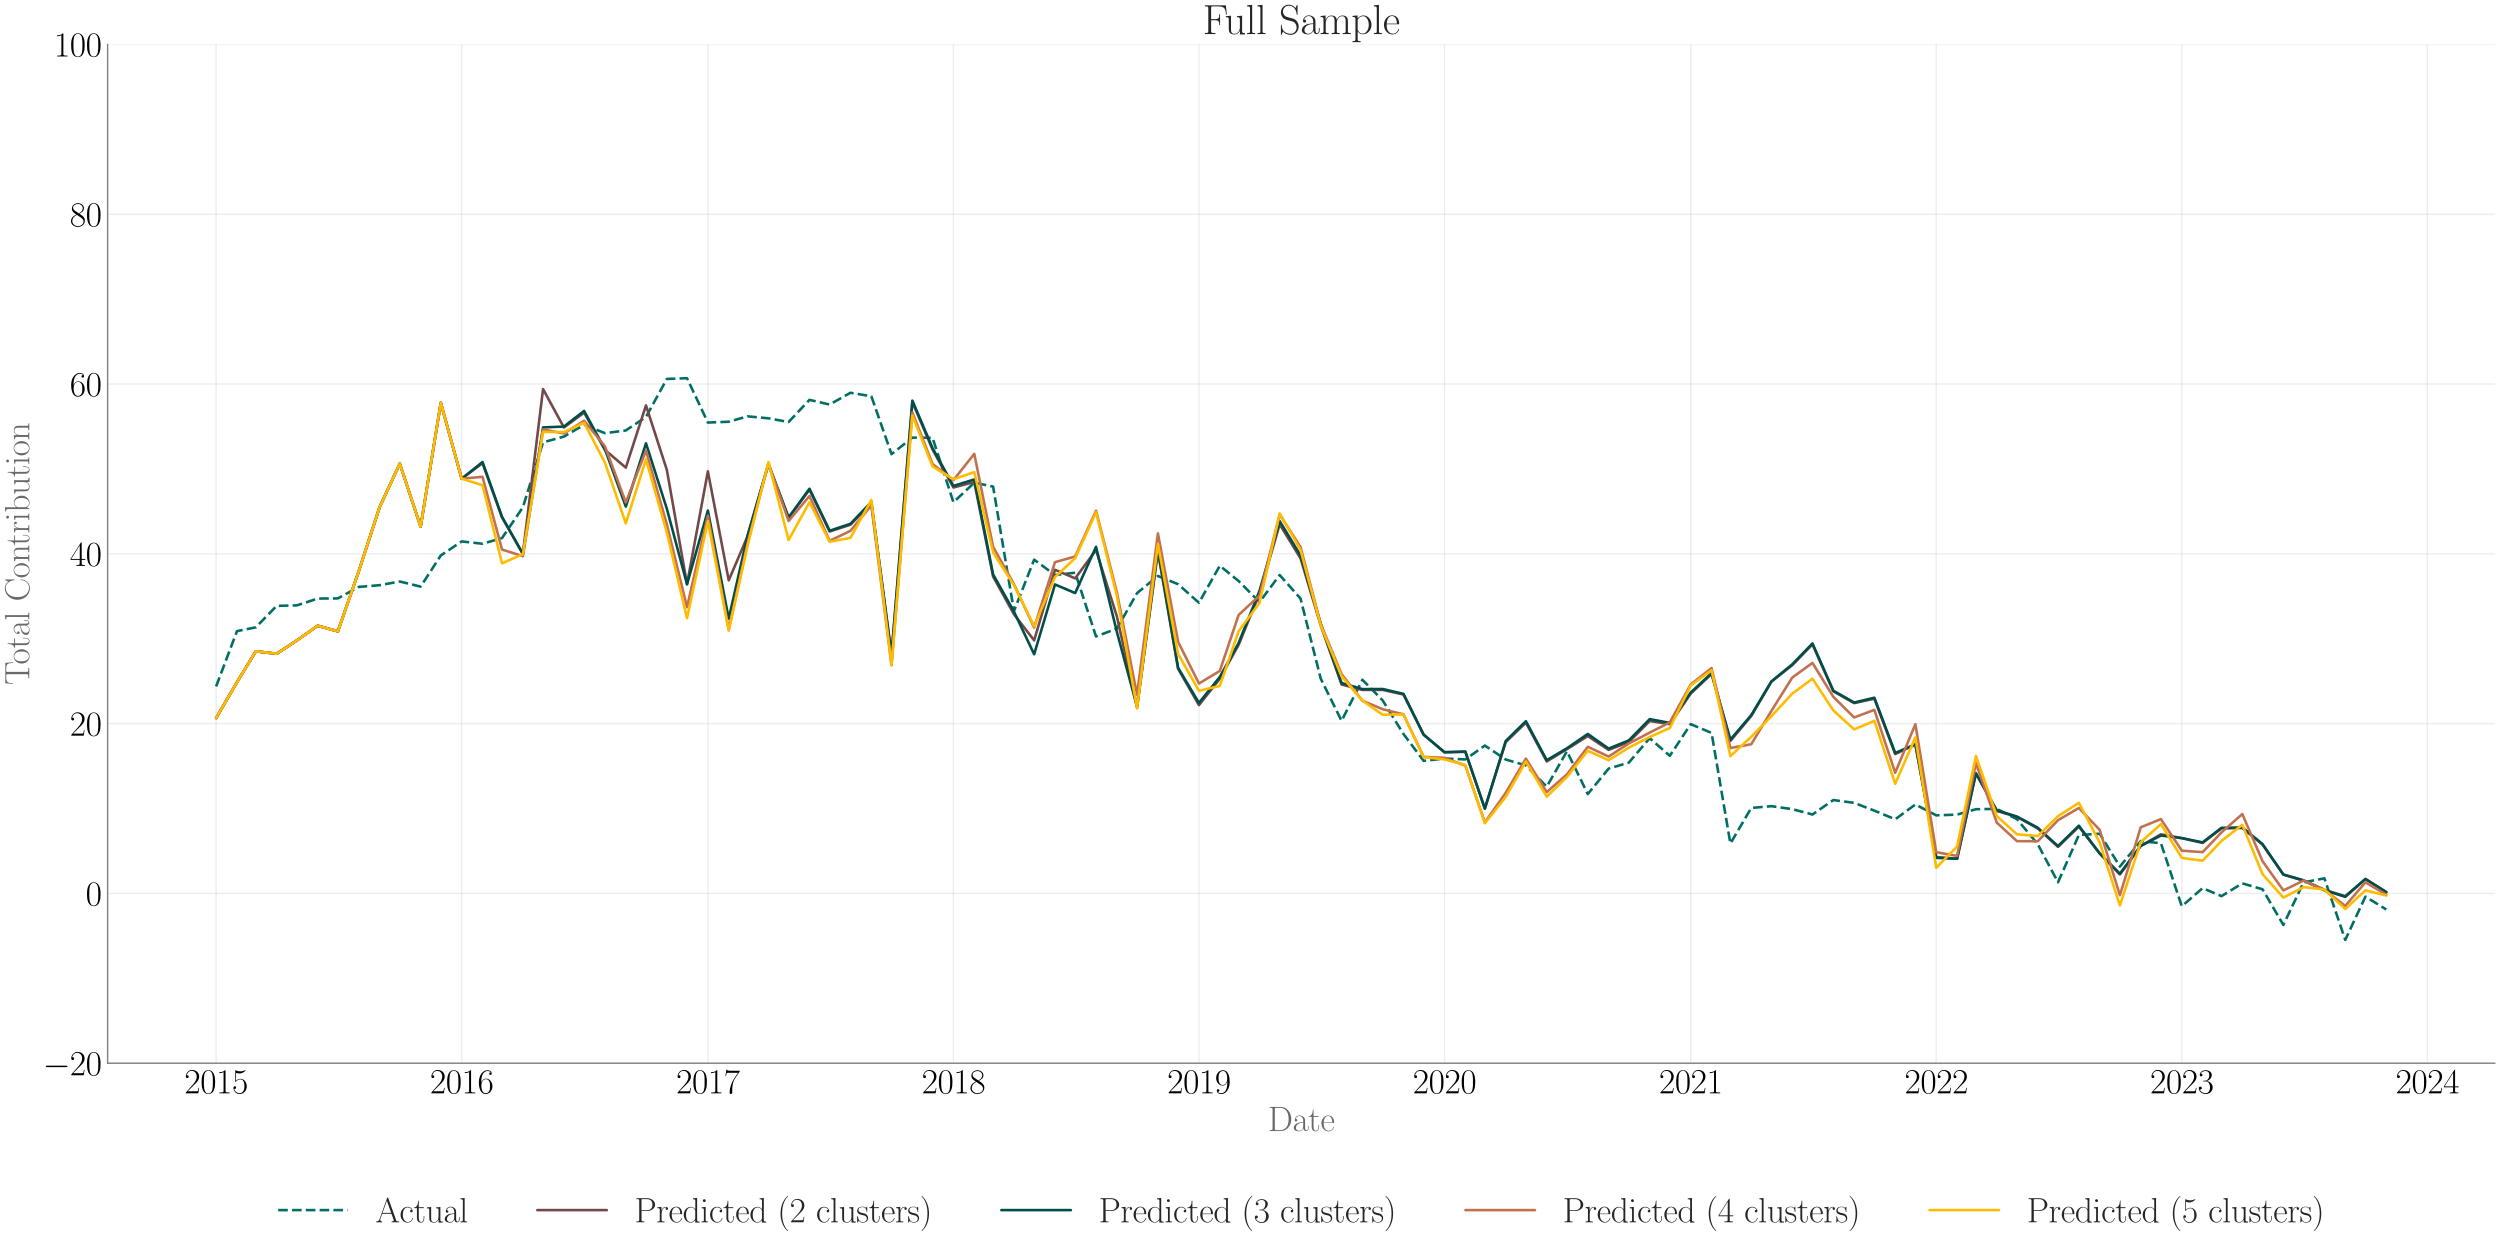 <?xml version="1.0" encoding="utf-8" standalone="no"?>
<!DOCTYPE svg PUBLIC "-//W3C//DTD SVG 1.1//EN"
  "http://www.w3.org/Graphics/SVG/1.1/DTD/svg11.dtd">
<svg xmlns:xlink="http://www.w3.org/1999/xlink" width="1440pt" height="720pt" viewBox="0 0 1440 720" xmlns="http://www.w3.org/2000/svg" version="1.1">
 <defs>
  <style type="text/css">*{stroke-linejoin: round; stroke-linecap: butt}</style>
 </defs>
 <g id="figure_1">
  <g id="patch_1">
   <path d="M 0 720 
L 1440 720 
L 1440 0 
L 0 0 
z
" style="fill: #ffffff"/>
  </g>
  <g id="axes_1">
   <g id="patch_2">
    <path d="M 61.987 612.427 
L 1437 612.427 
L 1437 25.605 
L 61.987 25.605 
z
" style="fill: #ffffff"/>
   </g>
   <g id="matplotlib.axis_1">
    <g id="xtick_1">
     <g id="line2d_1">
      <path d="M 124.487 612.427 
L 124.487 25.605 
" clip-path="url(#pf15161b03a)" style="fill: none; stroke: #cccccc; stroke-opacity: 0.35; stroke-width: 0.8; stroke-linecap: round"/>
     </g>
     <g id="text_1">
      <!-- $\mathdefault{2015}$ -->
      <g transform="translate(106.211 629.764) scale(0.2 -0.2)">
       <defs>
        <path id="CMR17-32" d="M 2669 989 
L 2554 989 
C 2490 536 2438 459 2413 420 
C 2381 369 1920 369 1830 369 
L 602 369 
C 832 619 1280 1072 1824 1597 
C 2214 1967 2669 2402 2669 3035 
C 2669 3790 2067 4224 1395 4224 
C 691 4224 262 3604 262 3030 
C 262 2780 448 2748 525 2748 
C 589 2748 781 2787 781 3010 
C 781 3207 614 3264 525 3264 
C 486 3264 448 3258 422 3245 
C 544 3790 915 4058 1306 4058 
C 1862 4058 2227 3617 2227 3035 
C 2227 2479 1901 2000 1536 1584 
L 262 146 
L 262 0 
L 2515 0 
L 2669 989 
z
" transform="scale(0.016)"/>
        <path id="CMR17-30" d="M 2688 2025 
C 2688 2416 2682 3080 2413 3591 
C 2176 4039 1798 4198 1466 4198 
C 1158 4198 768 4058 525 3597 
C 269 3118 243 2524 243 2025 
C 243 1661 250 1106 448 619 
C 723 -39 1216 -128 1466 -128 
C 1760 -128 2208 -7 2470 600 
C 2662 1042 2688 1559 2688 2025 
z
M 1466 -26 
C 1056 -26 813 325 723 812 
C 653 1188 653 1738 653 2096 
C 653 2588 653 2997 736 3387 
C 858 3929 1216 4096 1466 4096 
C 1728 4096 2067 3923 2189 3400 
C 2272 3036 2278 2607 2278 2096 
C 2278 1680 2278 1169 2202 792 
C 2067 95 1690 -26 1466 -26 
z
" transform="scale(0.016)"/>
        <path id="CMR17-31" d="M 1702 4058 
C 1702 4192 1696 4192 1606 4192 
C 1357 3916 979 3827 621 3827 
C 602 3827 570 3827 563 3808 
C 557 3795 557 3782 557 3648 
C 755 3648 1088 3686 1344 3839 
L 1344 461 
C 1344 236 1331 160 781 160 
L 589 160 
L 589 0 
C 896 0 1216 0 1523 0 
C 1830 0 2150 0 2458 0 
L 2458 160 
L 2266 160 
C 1715 160 1702 230 1702 458 
L 1702 4058 
z
" transform="scale(0.016)"/>
        <path id="CMR17-35" d="M 730 3692 
C 794 3666 1056 3584 1325 3584 
C 1920 3584 2246 3911 2432 4100 
C 2432 4157 2432 4192 2394 4192 
C 2387 4192 2374 4192 2323 4163 
C 2099 4058 1837 3973 1517 3973 
C 1325 3973 1037 3999 723 4139 
C 653 4171 640 4171 634 4171 
C 602 4171 595 4164 595 4037 
L 595 2203 
C 595 2089 595 2057 659 2057 
C 691 2057 704 2070 736 2114 
C 941 2401 1222 2522 1542 2522 
C 1766 2522 2246 2382 2246 1289 
C 2246 1085 2246 715 2054 421 
C 1894 159 1645 25 1370 25 
C 947 25 518 320 403 814 
C 429 807 480 795 506 795 
C 589 795 749 840 749 1038 
C 749 1210 627 1280 506 1280 
C 358 1280 262 1190 262 1011 
C 262 454 704 -128 1382 -128 
C 2042 -128 2669 440 2669 1264 
C 2669 2030 2170 2624 1549 2624 
C 1222 2624 947 2503 730 2274 
L 730 3692 
z
" transform="scale(0.016)"/>
       </defs>
       <use xlink:href="#CMR17-32" transform="scale(0.996)"/>
       <use xlink:href="#CMR17-30" transform="translate(45.69 0) scale(0.996)"/>
       <use xlink:href="#CMR17-31" transform="translate(91.381 0) scale(0.996)"/>
       <use xlink:href="#CMR17-35" transform="translate(137.071 0) scale(0.996)"/>
      </g>
     </g>
    </g>
    <g id="xtick_2">
     <g id="line2d_2">
      <path d="M 265.918 612.427 
L 265.918 25.605 
" clip-path="url(#pf15161b03a)" style="fill: none; stroke: #cccccc; stroke-opacity: 0.35; stroke-width: 0.8; stroke-linecap: round"/>
     </g>
     <g id="text_2">
      <!-- $\mathdefault{2016}$ -->
      <g transform="translate(247.641 629.764) scale(0.2 -0.2)">
       <defs>
        <path id="CMR17-36" d="M 678 2176 
C 678 3690 1395 4032 1811 4032 
C 1946 4032 2272 4009 2400 3776 
C 2298 3776 2106 3776 2106 3553 
C 2106 3381 2246 3323 2336 3323 
C 2394 3323 2566 3348 2566 3560 
C 2566 3954 2246 4179 1805 4179 
C 1043 4179 243 3390 243 1984 
C 243 253 966 -128 1478 -128 
C 2099 -128 2688 427 2688 1283 
C 2688 2081 2170 2662 1517 2662 
C 1126 2662 838 2407 678 1960 
L 678 2176 
z
M 1478 25 
C 691 25 691 1200 691 1436 
C 691 1896 909 2560 1504 2560 
C 1613 2560 1926 2560 2138 2120 
C 2253 1870 2253 1609 2253 1289 
C 2253 944 2253 690 2118 434 
C 1978 171 1773 25 1478 25 
z
" transform="scale(0.016)"/>
       </defs>
       <use xlink:href="#CMR17-32" transform="scale(0.996)"/>
       <use xlink:href="#CMR17-30" transform="translate(45.69 0) scale(0.996)"/>
       <use xlink:href="#CMR17-31" transform="translate(91.381 0) scale(0.996)"/>
       <use xlink:href="#CMR17-36" transform="translate(137.071 0) scale(0.996)"/>
      </g>
     </g>
    </g>
    <g id="xtick_3">
     <g id="line2d_3">
      <path d="M 407.735 612.427 
L 407.735 25.605 
" clip-path="url(#pf15161b03a)" style="fill: none; stroke: #cccccc; stroke-opacity: 0.35; stroke-width: 0.8; stroke-linecap: round"/>
     </g>
     <g id="text_3">
      <!-- $\mathdefault{2017}$ -->
      <g transform="translate(389.459 629.764) scale(0.2 -0.2)">
       <defs>
        <path id="CMR17-37" d="M 2886 3941 
L 2886 4081 
L 1382 4081 
C 634 4081 621 4165 595 4288 
L 480 4288 
L 294 3094 
L 410 3094 
C 429 3215 474 3540 550 3661 
C 589 3712 1062 3712 1171 3712 
L 2579 3712 
L 1869 2661 
C 1395 1954 1069 999 1069 165 
C 1069 89 1069 -128 1299 -128 
C 1530 -128 1530 89 1530 171 
L 1530 465 
C 1530 1508 1709 2196 2003 2636 
L 2886 3941 
z
" transform="scale(0.016)"/>
       </defs>
       <use xlink:href="#CMR17-32" transform="scale(0.996)"/>
       <use xlink:href="#CMR17-30" transform="translate(45.69 0) scale(0.996)"/>
       <use xlink:href="#CMR17-31" transform="translate(91.381 0) scale(0.996)"/>
       <use xlink:href="#CMR17-37" transform="translate(137.071 0) scale(0.996)"/>
      </g>
     </g>
    </g>
    <g id="xtick_4">
     <g id="line2d_4">
      <path d="M 549.166 612.427 
L 549.166 25.605 
" clip-path="url(#pf15161b03a)" style="fill: none; stroke: #cccccc; stroke-opacity: 0.35; stroke-width: 0.8; stroke-linecap: round"/>
     </g>
     <g id="text_4">
      <!-- $\mathdefault{2018}$ -->
      <g transform="translate(530.89 629.764) scale(0.2 -0.2)">
       <defs>
        <path id="CMR17-38" d="M 1741 2264 
C 2144 2467 2554 2773 2554 3263 
C 2554 3841 1990 4179 1472 4179 
C 890 4179 378 3759 378 3180 
C 378 3021 416 2747 666 2505 
C 730 2442 998 2251 1171 2130 
C 883 1983 211 1634 211 934 
C 211 279 838 -128 1459 -128 
C 2144 -128 2720 362 2720 1010 
C 2720 1590 2330 1857 2074 2029 
L 1741 2264 
z
M 902 2822 
C 851 2854 595 3051 595 3351 
C 595 3739 998 4032 1459 4032 
C 1965 4032 2336 3676 2336 3262 
C 2336 2669 1670 2331 1638 2331 
C 1632 2331 1626 2331 1574 2370 
L 902 2822 
z
M 2080 1519 
C 2176 1449 2483 1240 2483 851 
C 2483 381 2010 25 1472 25 
C 890 25 448 438 448 940 
C 448 1443 838 1862 1280 2060 
L 2080 1519 
z
" transform="scale(0.016)"/>
       </defs>
       <use xlink:href="#CMR17-32" transform="scale(0.996)"/>
       <use xlink:href="#CMR17-30" transform="translate(45.69 0) scale(0.996)"/>
       <use xlink:href="#CMR17-31" transform="translate(91.381 0) scale(0.996)"/>
       <use xlink:href="#CMR17-38" transform="translate(137.071 0) scale(0.996)"/>
      </g>
     </g>
    </g>
    <g id="xtick_5">
     <g id="line2d_5">
      <path d="M 690.596 612.427 
L 690.596 25.605 
" clip-path="url(#pf15161b03a)" style="fill: none; stroke: #cccccc; stroke-opacity: 0.35; stroke-width: 0.8; stroke-linecap: round"/>
     </g>
     <g id="text_5">
      <!-- $\mathdefault{2019}$ -->
      <g transform="translate(672.32 629.764) scale(0.2 -0.2)">
       <defs>
        <path id="CMR17-39" d="M 2253 1864 
C 2253 464 1670 31 1190 31 
C 1043 31 685 31 538 294 
C 704 268 826 357 826 518 
C 826 692 685 749 595 749 
C 538 749 365 723 365 506 
C 365 71 742 -128 1203 -128 
C 1939 -128 2688 674 2688 2073 
C 2688 3817 1971 4179 1485 4179 
C 851 4179 243 3628 243 2778 
C 243 1991 762 1408 1414 1408 
C 1952 1408 2189 1903 2253 2112 
L 2253 1864 
z
M 1427 1510 
C 1254 1510 1011 1542 813 1922 
C 678 2169 678 2461 678 2771 
C 678 3146 678 3405 858 3684 
C 947 3817 1114 4032 1485 4032 
C 2240 4032 2240 2885 2240 2632 
C 2240 2182 2035 1510 1427 1510 
z
" transform="scale(0.016)"/>
       </defs>
       <use xlink:href="#CMR17-32" transform="scale(0.996)"/>
       <use xlink:href="#CMR17-30" transform="translate(45.69 0) scale(0.996)"/>
       <use xlink:href="#CMR17-31" transform="translate(91.381 0) scale(0.996)"/>
       <use xlink:href="#CMR17-39" transform="translate(137.071 0) scale(0.996)"/>
      </g>
     </g>
    </g>
    <g id="xtick_6">
     <g id="line2d_6">
      <path d="M 832.026 612.427 
L 832.026 25.605 
" clip-path="url(#pf15161b03a)" style="fill: none; stroke: #cccccc; stroke-opacity: 0.35; stroke-width: 0.8; stroke-linecap: round"/>
     </g>
     <g id="text_6">
      <!-- $\mathdefault{2020}$ -->
      <g transform="translate(813.75 629.764) scale(0.2 -0.2)">
       <use xlink:href="#CMR17-32" transform="scale(0.996)"/>
       <use xlink:href="#CMR17-30" transform="translate(45.69 0) scale(0.996)"/>
       <use xlink:href="#CMR17-32" transform="translate(91.381 0) scale(0.996)"/>
       <use xlink:href="#CMR17-30" transform="translate(137.071 0) scale(0.996)"/>
      </g>
     </g>
    </g>
    <g id="xtick_7">
     <g id="line2d_7">
      <path d="M 973.844 612.427 
L 973.844 25.605 
" clip-path="url(#pf15161b03a)" style="fill: none; stroke: #cccccc; stroke-opacity: 0.35; stroke-width: 0.8; stroke-linecap: round"/>
     </g>
     <g id="text_7">
      <!-- $\mathdefault{2021}$ -->
      <g transform="translate(955.568 629.764) scale(0.2 -0.2)">
       <use xlink:href="#CMR17-32" transform="scale(0.996)"/>
       <use xlink:href="#CMR17-30" transform="translate(45.69 0) scale(0.996)"/>
       <use xlink:href="#CMR17-32" transform="translate(91.381 0) scale(0.996)"/>
       <use xlink:href="#CMR17-31" transform="translate(137.071 0) scale(0.996)"/>
      </g>
     </g>
    </g>
    <g id="xtick_8">
     <g id="line2d_8">
      <path d="M 1115.275 612.427 
L 1115.275 25.605 
" clip-path="url(#pf15161b03a)" style="fill: none; stroke: #cccccc; stroke-opacity: 0.35; stroke-width: 0.8; stroke-linecap: round"/>
     </g>
     <g id="text_8">
      <!-- $\mathdefault{2022}$ -->
      <g transform="translate(1096.999 629.764) scale(0.2 -0.2)">
       <use xlink:href="#CMR17-32" transform="scale(0.996)"/>
       <use xlink:href="#CMR17-30" transform="translate(45.69 0) scale(0.996)"/>
       <use xlink:href="#CMR17-32" transform="translate(91.381 0) scale(0.996)"/>
       <use xlink:href="#CMR17-32" transform="translate(137.071 0) scale(0.996)"/>
      </g>
     </g>
    </g>
    <g id="xtick_9">
     <g id="line2d_9">
      <path d="M 1256.705 612.427 
L 1256.705 25.605 
" clip-path="url(#pf15161b03a)" style="fill: none; stroke: #cccccc; stroke-opacity: 0.35; stroke-width: 0.8; stroke-linecap: round"/>
     </g>
     <g id="text_9">
      <!-- $\mathdefault{2023}$ -->
      <g transform="translate(1238.429 629.764) scale(0.2 -0.2)">
       <defs>
        <path id="CMR17-33" d="M 1414 2157 
C 1984 2157 2234 1662 2234 1090 
C 2234 320 1824 25 1453 25 
C 1114 25 563 194 390 693 
C 422 680 454 680 486 680 
C 640 680 755 782 755 948 
C 755 1133 614 1216 486 1216 
C 378 1216 211 1165 211 926 
C 211 335 787 -128 1466 -128 
C 2176 -128 2720 430 2720 1085 
C 2720 1707 2208 2157 1600 2227 
C 2086 2328 2554 2756 2554 3329 
C 2554 3820 2048 4179 1472 4179 
C 890 4179 378 3829 378 3329 
C 378 3110 544 3072 627 3072 
C 762 3072 877 3155 877 3321 
C 877 3486 762 3569 627 3569 
C 602 3569 570 3569 544 3557 
C 730 3959 1235 4032 1459 4032 
C 1683 4032 2106 3925 2106 3320 
C 2106 3143 2080 2828 1862 2550 
C 1670 2304 1453 2304 1242 2284 
C 1210 2284 1062 2269 1037 2269 
C 992 2263 966 2257 966 2208 
C 966 2163 973 2157 1101 2157 
L 1414 2157 
z
" transform="scale(0.016)"/>
       </defs>
       <use xlink:href="#CMR17-32" transform="scale(0.996)"/>
       <use xlink:href="#CMR17-30" transform="translate(45.69 0) scale(0.996)"/>
       <use xlink:href="#CMR17-32" transform="translate(91.381 0) scale(0.996)"/>
       <use xlink:href="#CMR17-33" transform="translate(137.071 0) scale(0.996)"/>
      </g>
     </g>
    </g>
    <g id="xtick_10">
     <g id="line2d_10">
      <path d="M 1398.135 612.427 
L 1398.135 25.605 
" clip-path="url(#pf15161b03a)" style="fill: none; stroke: #cccccc; stroke-opacity: 0.35; stroke-width: 0.8; stroke-linecap: round"/>
     </g>
     <g id="text_10">
      <!-- $\mathdefault{2024}$ -->
      <g transform="translate(1379.859 629.764) scale(0.2 -0.2)">
       <defs>
        <path id="CMR17-34" d="M 2150 4122 
C 2150 4256 2144 4256 2029 4256 
L 128 1254 
L 128 1088 
L 1779 1088 
L 1779 457 
C 1779 224 1766 160 1318 160 
L 1197 160 
L 1197 0 
C 1402 0 1747 0 1965 0 
C 2182 0 2528 0 2733 0 
L 2733 160 
L 2611 160 
C 2163 160 2150 224 2150 457 
L 2150 1088 
L 2803 1088 
L 2803 1254 
L 2150 1254 
L 2150 4122 
z
M 1798 3703 
L 1798 1254 
L 256 1254 
L 1798 3703 
z
" transform="scale(0.016)"/>
       </defs>
       <use xlink:href="#CMR17-32" transform="scale(0.996)"/>
       <use xlink:href="#CMR17-30" transform="translate(45.69 0) scale(0.996)"/>
       <use xlink:href="#CMR17-32" transform="translate(91.381 0) scale(0.996)"/>
       <use xlink:href="#CMR17-34" transform="translate(137.071 0) scale(0.996)"/>
      </g>
     </g>
    </g>
    <g id="text_11">
     <!-- Date -->
     <g style="fill: #696969" transform="translate(730.308 651.476) scale(0.2 -0.2)">
      <defs>
       <path id="CMR17-44" d="M 333 4352 
L 333 4186 
C 774 4186 845 4186 845 3900 
L 845 452 
C 845 166 774 166 333 166 
L 333 0 
L 2368 0 
C 3398 0 4224 943 4224 2141 
C 4224 3346 3411 4352 2368 4352 
L 333 4352 
z
M 1523 166 
C 1267 166 1254 197 1254 414 
L 1254 3938 
C 1254 4155 1267 4186 1523 4186 
L 2240 4186 
C 2771 4186 3750 3874 3750 2141 
C 3750 1242 3488 879 3366 707 
C 3213 510 2848 166 2240 166 
L 1523 166 
z
" transform="scale(0.016)"/>
       <path id="CMR17-61" d="M 2304 1653 
C 2304 2072 2304 2294 2035 2543 
C 1798 2752 1523 2816 1306 2816 
C 800 2816 435 2407 435 1971 
C 435 1728 627 1728 666 1728 
C 749 1728 896 1778 896 1954 
C 896 2112 774 2181 666 2181 
C 640 2181 608 2174 589 2168 
C 723 2592 1069 2714 1293 2714 
C 1613 2714 1965 2429 1965 1885 
L 1965 1600 
C 1587 1600 1133 1549 774 1357 
C 371 1133 256 813 256 570 
C 256 77 832 -64 1171 -64 
C 1523 -64 1850 139 1990 511 
C 2003 233 2182 -18 2464 -18 
C 2598 -18 2938 70 2938 567 
L 2938 920 
L 2822 920 
L 2822 562 
C 2822 178 2650 128 2566 128 
C 2304 128 2304 458 2304 738 
L 2304 1653 
z
M 1965 870 
C 1965 317 1568 38 1216 38 
C 896 38 646 275 646 570 
C 646 761 730 1100 1101 1305 
C 1408 1478 1760 1504 1965 1504 
L 1965 870 
z
" transform="scale(0.016)"/>
       <path id="CMR17-74" d="M 966 2560 
L 1862 2560 
L 1862 2725 
L 966 2725 
L 966 3904 
L 851 3904 
C 838 3245 614 2668 70 2668 
L 70 2560 
L 627 2560 
L 627 771 
C 627 650 627 -64 1370 -64 
C 1747 -64 1965 306 1965 777 
L 1965 1140 
L 1850 1140 
L 1850 783 
C 1850 344 1677 51 1408 51 
C 1222 51 966 178 966 758 
L 966 2560 
z
" transform="scale(0.016)"/>
       <path id="CMR17-65" d="M 2438 1472 
C 2464 1498 2464 1511 2464 1576 
C 2464 2238 2118 2816 1389 2816 
C 710 2816 173 2169 173 1383 
C 173 551 781 -64 1459 -64 
C 2176 -64 2458 607 2458 740 
C 2458 784 2419 784 2406 784 
C 2362 784 2355 771 2330 696 
C 2189 265 1837 51 1504 51 
C 1229 51 954 203 781 480 
C 582 803 582 1176 582 1472 
L 2438 1472 
z
M 589 1568 
C 634 2505 1126 2714 1382 2714 
C 1818 2714 2112 2297 2118 1568 
L 589 1568 
z
" transform="scale(0.016)"/>
      </defs>
      <use xlink:href="#CMR17-44" transform="scale(0.996)"/>
      <use xlink:href="#CMR17-61" transform="translate(70.394 0) scale(0.996)"/>
      <use xlink:href="#CMR17-74" transform="translate(116.084 0) scale(0.996)"/>
      <use xlink:href="#CMR17-65" transform="translate(151.365 0) scale(0.996)"/>
     </g>
    </g>
   </g>
   <g id="matplotlib.axis_2">
    <g id="ytick_1">
     <g id="line2d_11">
      <path d="M 61.987 612.427 
L 1437 612.427 
" clip-path="url(#pf15161b03a)" style="fill: none; stroke: #cccccc; stroke-opacity: 0.35; stroke-width: 0.8; stroke-linecap: round"/>
     </g>
     <g id="text_12">
      <!-- $\mathdefault{−20}$ -->
      <g transform="translate(24.713 619.345) scale(0.2 -0.2)">
       <defs>
        <path id="CMSY10-0" d="M 4218 1472 
C 4326 1472 4442 1472 4442 1600 
C 4442 1728 4326 1728 4218 1728 
L 755 1728 
C 646 1728 531 1728 531 1600 
C 531 1472 646 1472 755 1472 
L 4218 1472 
z
" transform="scale(0.016)"/>
       </defs>
       <use xlink:href="#CMSY10-0" transform="scale(0.996)"/>
       <use xlink:href="#CMR17-32" transform="translate(77.487 0) scale(0.996)"/>
       <use xlink:href="#CMR17-30" transform="translate(123.178 0) scale(0.996)"/>
      </g>
     </g>
    </g>
    <g id="ytick_2">
     <g id="line2d_12">
      <path d="M 61.987 514.623 
L 1437 514.623 
" clip-path="url(#pf15161b03a)" style="fill: none; stroke: #cccccc; stroke-opacity: 0.35; stroke-width: 0.8; stroke-linecap: round"/>
     </g>
     <g id="text_13">
      <!-- $\mathdefault{0}$ -->
      <g transform="translate(49.348 521.542) scale(0.2 -0.2)">
       <use xlink:href="#CMR17-30" transform="scale(0.996)"/>
      </g>
     </g>
    </g>
    <g id="ytick_3">
     <g id="line2d_13">
      <path d="M 61.987 416.819 
L 1437 416.819 
" clip-path="url(#pf15161b03a)" style="fill: none; stroke: #cccccc; stroke-opacity: 0.35; stroke-width: 0.8; stroke-linecap: round"/>
     </g>
     <g id="text_14">
      <!-- $\mathdefault{20}$ -->
      <g transform="translate(40.21 423.738) scale(0.2 -0.2)">
       <use xlink:href="#CMR17-32" transform="scale(0.996)"/>
       <use xlink:href="#CMR17-30" transform="translate(45.69 0) scale(0.996)"/>
      </g>
     </g>
    </g>
    <g id="ytick_4">
     <g id="line2d_14">
      <path d="M 61.987 319.016 
L 1437 319.016 
" clip-path="url(#pf15161b03a)" style="fill: none; stroke: #cccccc; stroke-opacity: 0.35; stroke-width: 0.8; stroke-linecap: round"/>
     </g>
     <g id="text_15">
      <!-- $\mathdefault{40}$ -->
      <g transform="translate(40.21 325.934) scale(0.2 -0.2)">
       <use xlink:href="#CMR17-34" transform="scale(0.996)"/>
       <use xlink:href="#CMR17-30" transform="translate(45.69 0) scale(0.996)"/>
      </g>
     </g>
    </g>
    <g id="ytick_5">
     <g id="line2d_15">
      <path d="M 61.987 221.212 
L 1437 221.212 
" clip-path="url(#pf15161b03a)" style="fill: none; stroke: #cccccc; stroke-opacity: 0.35; stroke-width: 0.8; stroke-linecap: round"/>
     </g>
     <g id="text_16">
      <!-- $\mathdefault{60}$ -->
      <g transform="translate(40.21 228.131) scale(0.2 -0.2)">
       <use xlink:href="#CMR17-36" transform="scale(0.996)"/>
       <use xlink:href="#CMR17-30" transform="translate(45.69 0) scale(0.996)"/>
      </g>
     </g>
    </g>
    <g id="ytick_6">
     <g id="line2d_16">
      <path d="M 61.987 123.408 
L 1437 123.408 
" clip-path="url(#pf15161b03a)" style="fill: none; stroke: #cccccc; stroke-opacity: 0.35; stroke-width: 0.8; stroke-linecap: round"/>
     </g>
     <g id="text_17">
      <!-- $\mathdefault{80}$ -->
      <g transform="translate(40.21 130.327) scale(0.2 -0.2)">
       <use xlink:href="#CMR17-38" transform="scale(0.996)"/>
       <use xlink:href="#CMR17-30" transform="translate(45.69 0) scale(0.996)"/>
      </g>
     </g>
    </g>
    <g id="ytick_7">
     <g id="line2d_17">
      <path d="M 61.987 25.605 
L 1437 25.605 
" clip-path="url(#pf15161b03a)" style="fill: none; stroke: #cccccc; stroke-opacity: 0.35; stroke-width: 0.8; stroke-linecap: round"/>
     </g>
     <g id="text_18">
      <!-- $\mathdefault{100}$ -->
      <g transform="translate(31.072 32.523) scale(0.2 -0.2)">
       <use xlink:href="#CMR17-31" transform="scale(0.996)"/>
       <use xlink:href="#CMR17-30" transform="translate(45.69 0) scale(0.996)"/>
       <use xlink:href="#CMR17-30" transform="translate(91.381 0) scale(0.996)"/>
      </g>
     </g>
    </g>
    <g id="text_19">
     <!-- Total Contribution -->
     <g style="fill: #696969" transform="translate(16.837 394.492) rotate(-90) scale(0.2 -0.2)">
      <defs>
       <path id="CMR17-54" d="M 3981 4326 
L 288 4326 
L 179 2918 
L 294 2918 
C 378 3976 467 4160 1453 4160 
C 1568 4160 1754 4160 1805 4154 
C 1926 4135 1926 4058 1926 3912 
L 1926 459 
C 1926 230 1907 160 1376 160 
L 1197 160 
L 1197 0 
C 1504 0 1824 0 2138 0 
C 2451 0 2771 0 3078 0 
L 3078 160 
L 2899 160 
C 2368 160 2349 230 2349 459 
L 2349 3912 
C 2349 4052 2349 4129 2464 4154 
C 2515 4160 2701 4160 2816 4160 
C 3795 4160 3891 3976 3974 2918 
L 4090 2918 
L 3981 4326 
z
" transform="scale(0.016)"/>
       <path id="CMR17-6f" d="M 2758 1356 
C 2758 2176 2163 2816 1466 2816 
C 768 2816 173 2176 173 1356 
C 173 551 768 -64 1466 -64 
C 2163 -64 2758 551 2758 1356 
z
M 1466 51 
C 1165 51 909 230 762 480 
C 602 767 582 1126 582 1408 
C 582 1677 595 2010 762 2298 
C 890 2509 1139 2714 1466 2714 
C 1754 2714 1997 2554 2150 2330 
C 2349 2029 2349 1607 2349 1408 
C 2349 1158 2336 775 2163 467 
C 1984 173 1709 51 1466 51 
z
" transform="scale(0.016)"/>
       <path id="CMR17-6c" d="M 979 4396 
L 218 4326 
L 218 4160 
C 595 4160 653 4122 653 3817 
L 653 426 
C 653 184 627 153 218 153 
L 218 -13 
C 371 0 653 0 813 0 
C 979 0 1261 0 1414 -13 
L 1414 153 
C 1005 153 979 178 979 426 
L 979 4396 
z
" transform="scale(0.016)"/>
       <path id="CMR17-43" d="M 3974 4289 
C 3974 4403 3968 4410 3930 4410 
C 3904 4410 3898 4403 3853 4327 
L 3571 3792 
C 3258 4187 2874 4416 2381 4416 
C 1286 4416 294 3456 294 2148 
C 294 826 1286 -128 2387 -128 
C 3366 -128 3974 730 3974 1461 
C 3974 1524 3974 1550 3917 1550 
C 3866 1550 3866 1531 3859 1474 
C 3808 585 3168 38 2477 38 
C 1824 38 781 495 781 2147 
C 781 3805 1843 4250 2464 4250 
C 3187 4250 3712 3628 3834 2745 
C 3846 2668 3846 2655 3904 2655 
C 3974 2655 3974 2668 3974 2783 
L 3974 4289 
z
" transform="scale(0.016)"/>
       <path id="CMR17-6e" d="M 2656 1933 
C 2656 2259 2592 2790 1837 2790 
C 1331 2790 1069 2400 973 2144 
L 966 2144 
L 966 2790 
L 211 2720 
L 211 2554 
C 589 2554 646 2515 646 2208 
L 646 428 
C 646 184 621 153 211 153 
L 211 -13 
C 365 0 646 0 813 0 
C 979 0 1267 0 1421 -13 
L 1421 153 
C 1011 153 986 178 986 428 
L 986 1658 
C 986 2247 1344 2688 1792 2688 
C 2266 2688 2317 2266 2317 1958 
L 2317 428 
C 2317 184 2291 153 1882 153 
L 1882 -13 
C 2035 0 2317 0 2483 0 
C 2650 0 2938 0 3091 -13 
L 3091 153 
C 2682 153 2656 178 2656 428 
L 2656 1933 
z
" transform="scale(0.016)"/>
       <path id="CMR17-72" d="M 960 1497 
C 960 2112 1222 2688 1702 2688 
C 1747 2688 1792 2682 1837 2662 
C 1837 2662 1696 2617 1696 2452 
C 1696 2298 1818 2234 1914 2234 
C 1990 2234 2131 2279 2131 2458 
C 2131 2663 1926 2790 1709 2790 
C 1222 2790 1011 2317 947 2093 
L 941 2093 
L 941 2790 
L 198 2720 
L 198 2554 
C 576 2554 634 2515 634 2208 
L 634 428 
C 634 184 608 153 198 153 
L 198 -13 
C 352 0 646 0 813 0 
C 998 0 1325 0 1498 -13 
L 1498 153 
C 1037 153 960 153 960 440 
L 960 1497 
z
" transform="scale(0.016)"/>
       <path id="CMR17-69" d="M 992 3909 
C 992 4049 877 4170 730 4170 
C 589 4170 467 4056 467 3909 
C 467 3769 582 3648 730 3648 
C 870 3648 992 3763 992 3909 
z
M 243 2706 
L 243 2541 
C 602 2541 653 2502 653 2197 
L 653 427 
C 653 184 627 153 218 153 
L 218 -13 
C 371 0 646 0 806 0 
C 960 0 1222 0 1370 -13 
L 1370 153 
C 992 153 979 191 979 420 
L 979 2776 
L 243 2706 
z
" transform="scale(0.016)"/>
       <path id="CMR17-62" d="M 960 4396 
L 198 4326 
L 198 4160 
C 576 4160 634 4122 634 3817 
L 634 -13 
L 749 -13 
L 934 441 
C 1120 141 1395 -64 1766 -64 
C 2406 -64 3053 500 3053 1370 
C 3053 2188 2477 2790 1830 2790 
C 1434 2790 1152 2579 960 2330 
L 960 4396 
z
M 973 2004 
C 973 2118 973 2138 1062 2272 
C 1312 2657 1670 2688 1792 2688 
C 1984 2688 2643 2585 2643 1376 
C 2643 108 1888 38 1734 38 
C 1536 38 1248 114 1043 486 
C 973 608 973 621 973 735 
L 973 2004 
z
" transform="scale(0.016)"/>
       <path id="CMR17-75" d="M 1882 2693 
L 1882 2528 
C 2259 2528 2317 2489 2317 2186 
L 2317 1032 
C 2317 500 2029 38 1555 38 
C 1030 38 986 348 986 678 
L 986 2763 
L 211 2693 
L 211 2528 
C 467 2528 640 2528 646 2274 
L 646 1058 
C 646 633 646 361 813 183 
C 896 101 1056 -64 1517 -64 
C 2061 -64 2272 377 2323 506 
L 2330 506 
L 2330 -63 
L 3091 -63 
L 3091 128 
C 2714 128 2656 166 2656 473 
L 2656 2763 
L 1882 2693 
z
" transform="scale(0.016)"/>
      </defs>
      <use xlink:href="#CMR17-54" transform="scale(0.996)"/>
      <use xlink:href="#CMR17-6f" transform="translate(58.703 0) scale(0.996)"/>
      <use xlink:href="#CMR17-74" transform="translate(104.393 0) scale(0.996)"/>
      <use xlink:href="#CMR17-61" transform="translate(139.674 0) scale(0.996)"/>
      <use xlink:href="#CMR17-6c" transform="translate(185.364 0) scale(0.996)"/>
      <use xlink:href="#CMR17-43" transform="translate(240.311 0) scale(0.996)"/>
      <use xlink:href="#CMR17-6f" transform="translate(306.821 0) scale(0.996)"/>
      <use xlink:href="#CMR17-6e" transform="translate(352.512 0) scale(0.996)"/>
      <use xlink:href="#CMR17-74" transform="translate(400.805 0) scale(0.996)"/>
      <use xlink:href="#CMR17-72" transform="translate(436.085 0) scale(0.996)"/>
      <use xlink:href="#CMR17-69" transform="translate(471.366 0) scale(0.996)"/>
      <use xlink:href="#CMR17-62" transform="translate(496.237 0) scale(0.996)"/>
      <use xlink:href="#CMR17-75" transform="translate(547.133 0) scale(0.996)"/>
      <use xlink:href="#CMR17-74" transform="translate(598.028 0) scale(0.996)"/>
      <use xlink:href="#CMR17-69" transform="translate(633.309 0) scale(0.996)"/>
      <use xlink:href="#CMR17-6f" transform="translate(658.18 0) scale(0.996)"/>
      <use xlink:href="#CMR17-6e" transform="translate(703.87 0) scale(0.996)"/>
     </g>
    </g>
   </g>
   <g id="line2d_18">
    <path d="M 124.487 395.371 
L 136.499 363.523 
L 136.499 363.523 
L 147.348 361.338 
L 147.348 361.338 
L 159.36 348.98 
L 159.36 348.98 
L 170.985 348.697 
L 170.985 348.697 
L 182.997 344.774 
L 182.997 344.774 
L 194.621 344.673 
L 194.621 344.673 
L 206.633 338.075 
L 206.633 338.075 
L 218.645 337.07 
L 218.645 337.07 
L 230.269 334.948 
L 230.269 334.948 
L 242.281 337.892 
L 242.281 337.892 
L 253.906 319.937 
L 253.906 319.937 
L 265.918 311.859 
L 265.918 311.859 
L 277.929 313.191 
L 277.929 313.191 
L 289.166 309.929 
L 289.166 309.929 
L 301.178 292.206 
L 301.178 292.206 
L 312.803 254.778 
L 312.803 254.778 
L 324.815 251.476 
L 324.815 251.476 
L 336.439 244.661 
L 336.439 244.661 
L 348.451 249.512 
L 348.451 249.512 
L 360.463 247.943 
L 360.463 247.943 
L 372.087 240.158 
L 372.087 240.158 
L 384.099 218.264 
L 384.099 218.264 
L 395.723 217.84 
L 395.723 217.84 
L 407.735 243.397 
L 407.735 243.397 
L 419.747 242.92 
L 419.747 242.92 
L 430.597 239.811 
L 430.597 239.811 
L 442.609 240.95 
L 442.609 240.95 
L 454.233 243.074 
L 454.233 243.074 
L 466.245 230.32 
L 466.245 230.32 
L 477.869 232.999 
L 477.869 232.999 
L 489.881 226.233 
L 489.881 226.233 
L 501.893 228.244 
L 501.893 228.244 
L 513.518 261.594 
L 513.518 261.594 
L 525.529 252.068 
L 525.529 252.068 
L 537.154 252.166 
L 537.154 252.166 
L 549.166 289.302 
L 549.166 289.302 
L 561.178 278.024 
L 561.178 278.024 
L 572.027 280.275 
L 572.027 280.275 
L 584.039 351.989 
L 584.039 351.989 
L 595.663 322.368 
L 595.663 322.368 
L 607.675 331.205 
L 607.675 331.205 
L 619.3 329.888 
L 619.3 329.888 
L 631.312 366.597 
L 631.312 366.597 
L 643.324 362.056 
L 643.324 362.056 
L 654.948 341.642 
L 654.948 341.642 
L 666.96 331.742 
L 666.96 331.742 
L 678.584 336.513 
L 678.584 336.513 
L 690.596 347.191 
L 690.596 347.191 
L 702.608 325.853 
L 702.608 325.853 
L 713.457 334.683 
L 713.457 334.683 
L 725.469 346.789 
L 725.469 346.789 
L 737.094 331.208 
L 737.094 331.208 
L 749.106 344.773 
L 749.106 344.773 
L 760.73 390.86 
L 760.73 390.86 
L 772.742 415.197 
L 772.742 415.197 
L 784.754 391.55 
L 784.754 391.55 
L 796.378 403.396 
L 796.378 403.396 
L 808.39 422.76 
L 808.39 422.76 
L 820.015 438.254 
L 820.015 438.254 
L 832.026 436.898 
L 832.026 436.898 
L 844.038 437.422 
L 844.038 437.422 
L 855.275 429.447 
L 855.275 429.447 
L 867.287 437.483 
L 867.287 437.483 
L 878.912 440.855 
L 878.912 440.855 
L 890.924 453.142 
L 890.924 453.142 
L 902.548 432.733 
L 902.548 432.733 
L 914.56 457.371 
L 914.56 457.371 
L 926.572 442.722 
L 926.572 442.722 
L 938.196 439.274 
L 938.196 439.274 
L 950.208 425.206 
L 950.208 425.206 
L 961.832 435.343 
L 961.832 435.343 
L 973.844 417.119 
L 973.844 417.119 
L 985.856 422.156 
L 985.856 422.156 
L 996.706 485.855 
L 996.706 485.855 
L 1008.718 465.376 
L 1008.718 465.376 
L 1020.342 464.35 
L 1020.342 464.35 
L 1032.354 466.065 
L 1032.354 466.065 
L 1043.978 469.157 
L 1043.978 469.157 
L 1055.99 460.836 
L 1055.99 460.836 
L 1068.002 462.444 
L 1068.002 462.444 
L 1079.627 466.926 
L 1079.627 466.926 
L 1091.638 471.912 
L 1091.638 471.912 
L 1103.263 463.378 
L 1103.263 463.378 
L 1115.275 469.633 
L 1115.275 469.633 
L 1127.287 469.218 
L 1127.287 469.218 
L 1138.136 466.103 
L 1138.136 466.103 
L 1150.148 465.908 
L 1150.148 465.908 
L 1161.772 471.854 
L 1161.772 471.854 
L 1173.784 486.321 
L 1173.784 486.321 
L 1185.409 508.216 
L 1185.409 508.216 
L 1197.421 480.967 
L 1197.421 480.967 
L 1209.432 480.233 
L 1209.432 480.233 
L 1221.057 499.138 
L 1221.057 499.138 
L 1233.069 484.445 
L 1233.069 484.445 
L 1244.693 485.712 
L 1244.693 485.712 
L 1256.705 522.007 
L 1256.705 522.007 
L 1268.717 511.558 
L 1268.717 511.558 
L 1279.566 516.177 
L 1279.566 516.177 
L 1291.578 508.83 
L 1291.578 508.83 
L 1303.203 512.225 
L 1303.203 512.225 
L 1315.215 532.766 
L 1315.215 532.766 
L 1326.839 508.259 
L 1326.839 508.259 
L 1338.851 505.917 
L 1338.851 505.917 
L 1350.863 541.366 
L 1350.863 541.366 
L 1362.487 516.465 
L 1362.487 516.465 
L 1374.499 523.877 
L 1374.499 523.877 
" clip-path="url(#pf15161b03a)" style="fill: none; stroke-dasharray: 5.55,2.4; stroke-dashoffset: 0; stroke: #006e64; stroke-width: 1.5"/>
   </g>
   <g id="line2d_19">
    <path d="M 124.487 413.584 
L 136.499 392.948 
L 136.499 392.948 
L 147.348 375.136 
L 147.348 375.136 
L 159.36 376.56 
L 159.36 376.56 
L 170.985 368.885 
L 170.985 368.885 
L 182.997 360.422 
L 182.997 360.422 
L 194.621 363.645 
L 194.621 363.645 
L 206.633 329.079 
L 206.633 329.079 
L 218.645 292.131 
L 218.645 292.131 
L 230.269 267.069 
L 230.269 267.069 
L 242.281 303.342 
L 242.281 303.342 
L 253.906 232.057 
L 253.906 232.057 
L 265.918 275.741 
L 265.918 275.741 
L 277.929 266.807 
L 277.929 266.807 
L 289.166 298.009 
L 289.166 298.009 
L 301.178 319.018 
L 301.178 319.018 
L 312.803 224.107 
L 312.803 224.107 
L 324.815 246.23 
L 324.815 246.23 
L 336.439 237.667 
L 336.439 237.667 
L 348.451 259.186 
L 348.451 259.186 
L 360.463 269.349 
L 360.463 269.349 
L 372.087 233.524 
L 372.087 233.524 
L 384.099 270.648 
L 384.099 270.648 
L 395.723 336.462 
L 395.723 336.462 
L 407.735 271.508 
L 407.735 271.508 
L 419.747 334.265 
L 419.747 334.265 
L 430.597 308.874 
L 430.597 308.874 
L 442.609 267.521 
L 442.609 267.521 
L 454.233 298.393 
L 454.233 298.393 
L 466.245 282.029 
L 466.245 282.029 
L 477.869 306.145 
L 477.869 306.145 
L 489.881 302.229 
L 489.881 302.229 
L 501.893 289.89 
L 501.893 289.89 
L 513.518 377.391 
L 513.518 377.391 
L 525.529 231.585 
L 525.529 231.585 
L 537.154 258.948 
L 537.154 258.948 
L 549.166 280.795 
L 549.166 280.795 
L 561.178 277.657 
L 561.178 277.657 
L 572.027 332.117 
L 572.027 332.117 
L 584.039 353.784 
L 584.039 353.784 
L 595.663 368.861 
L 595.663 368.861 
L 607.675 328.2 
L 607.675 328.2 
L 619.3 333.136 
L 619.3 333.136 
L 631.312 316.792 
L 631.312 316.792 
L 643.324 355.062 
L 643.324 355.062 
L 654.948 407.378 
L 654.948 407.378 
L 666.96 317.796 
L 666.96 317.796 
L 678.584 385.228 
L 678.584 385.228 
L 690.596 406.147 
L 690.596 406.147 
L 702.608 390.981 
L 702.608 390.981 
L 713.457 371.358 
L 713.457 371.358 
L 725.469 341.942 
L 725.469 341.942 
L 737.094 302.014 
L 737.094 302.014 
L 749.106 321.621 
L 749.106 321.621 
L 760.73 360.223 
L 760.73 360.223 
L 772.742 394.287 
L 772.742 394.287 
L 784.754 397.401 
L 784.754 397.401 
L 796.378 397.369 
L 796.378 397.369 
L 808.39 400.036 
L 808.39 400.036 
L 820.015 423.219 
L 820.015 423.219 
L 832.026 433.184 
L 832.026 433.184 
L 844.038 433.088 
L 844.038 433.088 
L 855.275 465.745 
L 855.275 465.745 
L 867.287 427.487 
L 867.287 427.487 
L 878.912 416.225 
L 878.912 416.225 
L 890.924 438.584 
L 890.924 438.584 
L 902.548 431.512 
L 902.548 431.512 
L 914.56 423.975 
L 914.56 423.975 
L 926.572 431.937 
L 926.572 431.937 
L 938.196 427.416 
L 938.196 427.416 
L 950.208 415.324 
L 950.208 415.324 
L 961.832 417.108 
L 961.832 417.108 
L 973.844 399.494 
L 973.844 399.494 
L 985.856 388.168 
L 985.856 388.168 
L 996.706 426.776 
L 996.706 426.776 
L 1008.718 412.43 
L 1008.718 412.43 
L 1020.342 392.648 
L 1020.342 392.648 
L 1032.354 383.121 
L 1032.354 383.121 
L 1043.978 371.153 
L 1043.978 371.153 
L 1055.99 398.182 
L 1055.99 398.182 
L 1068.002 404.99 
L 1068.002 404.99 
L 1079.627 402.458 
L 1079.627 402.458 
L 1091.638 434.326 
L 1091.638 434.326 
L 1103.263 428.881 
L 1103.263 428.881 
L 1115.275 493.678 
L 1115.275 493.678 
L 1127.287 494.567 
L 1127.287 494.567 
L 1138.136 445.394 
L 1138.136 445.394 
L 1150.148 467.148 
L 1150.148 467.148 
L 1161.772 470.471 
L 1161.772 470.471 
L 1173.784 477.215 
L 1173.784 477.215 
L 1185.409 487.771 
L 1185.409 487.771 
L 1197.421 476.167 
L 1197.421 476.167 
L 1209.432 491.563 
L 1209.432 491.563 
L 1221.057 503.65 
L 1221.057 503.65 
L 1233.069 487.289 
L 1233.069 487.289 
L 1244.693 480.561 
L 1244.693 480.561 
L 1256.705 482.758 
L 1256.705 482.758 
L 1268.717 485.538 
L 1268.717 485.538 
L 1279.566 477.156 
L 1279.566 477.156 
L 1291.578 476.928 
L 1291.578 476.928 
L 1303.203 486.487 
L 1303.203 486.487 
L 1315.215 503.694 
L 1315.215 503.694 
L 1326.839 507.021 
L 1326.839 507.021 
L 1338.851 512.521 
L 1338.851 512.521 
L 1350.863 516.203 
L 1350.863 516.203 
L 1362.487 506.303 
L 1362.487 506.303 
L 1374.499 513.764 
L 1374.499 513.764 
" clip-path="url(#pf15161b03a)" style="fill: none; stroke: #734848; stroke-width: 1.5; stroke-linecap: round"/>
   </g>
   <g id="line2d_20">
    <path d="M 124.487 413.584 
L 136.499 392.948 
L 136.499 392.948 
L 147.348 375.136 
L 147.348 375.136 
L 159.36 376.56 
L 159.36 376.56 
L 170.985 368.885 
L 170.985 368.885 
L 182.997 360.422 
L 182.997 360.422 
L 194.621 363.645 
L 194.621 363.645 
L 206.633 329.079 
L 206.633 329.079 
L 218.645 292.131 
L 218.645 292.131 
L 230.269 267.069 
L 230.269 267.069 
L 242.281 303.342 
L 242.281 303.342 
L 253.906 232.057 
L 253.906 232.057 
L 265.918 275.741 
L 265.918 275.741 
L 277.929 266.121 
L 277.929 266.121 
L 289.166 297.751 
L 289.166 297.751 
L 301.178 319.053 
L 301.178 319.053 
L 312.803 246.198 
L 312.803 246.198 
L 324.815 245.689 
L 324.815 245.689 
L 336.439 236.687 
L 336.439 236.687 
L 348.451 258.795 
L 348.451 258.795 
L 360.463 291.778 
L 360.463 291.778 
L 372.087 255.366 
L 372.087 255.366 
L 384.099 293.034 
L 384.099 293.034 
L 395.723 336.543 
L 395.723 336.543 
L 407.735 294.093 
L 407.735 294.093 
L 419.747 356.343 
L 419.747 356.343 
L 430.597 308.502 
L 430.597 308.502 
L 442.609 267.119 
L 442.609 267.119 
L 454.233 298.052 
L 454.233 298.052 
L 466.245 281.527 
L 466.245 281.527 
L 477.869 305.683 
L 477.869 305.683 
L 489.881 301.7 
L 489.881 301.7 
L 501.893 289.117 
L 501.893 289.117 
L 513.518 377.019 
L 513.518 377.019 
L 525.529 230.762 
L 525.529 230.762 
L 537.154 258.122 
L 537.154 258.122 
L 549.166 279.889 
L 549.166 279.889 
L 561.178 276.163 
L 561.178 276.163 
L 572.027 330.868 
L 572.027 330.868 
L 584.039 352.3 
L 584.039 352.3 
L 595.663 376.86 
L 595.663 376.86 
L 607.675 336.644 
L 607.675 336.644 
L 619.3 341.601 
L 619.3 341.601 
L 631.312 314.982 
L 631.312 314.982 
L 643.324 363.967 
L 643.324 363.967 
L 654.948 407.052 
L 654.948 407.052 
L 666.96 316.364 
L 666.96 316.364 
L 678.584 384.647 
L 678.584 384.647 
L 690.596 404.877 
L 690.596 404.877 
L 702.608 389.901 
L 702.608 389.901 
L 713.457 370.36 
L 713.457 370.36 
L 725.469 340.308 
L 725.469 340.308 
L 737.094 300.14 
L 737.094 300.14 
L 749.106 319.959 
L 749.106 319.959 
L 760.73 359.18 
L 760.73 359.18 
L 772.742 393.406 
L 772.742 393.406 
L 784.754 396.923 
L 784.754 396.923 
L 796.378 396.861 
L 796.378 396.861 
L 808.39 399.652 
L 808.39 399.652 
L 820.015 423.156 
L 820.015 423.156 
L 832.026 433.352 
L 832.026 433.352 
L 844.038 432.861 
L 844.038 432.861 
L 855.275 465.747 
L 855.275 465.747 
L 867.287 426.816 
L 867.287 426.816 
L 878.912 415.398 
L 878.912 415.398 
L 890.924 437.847 
L 890.924 437.847 
L 902.548 431.026 
L 902.548 431.026 
L 914.56 422.752 
L 914.56 422.752 
L 926.572 431.19 
L 926.572 431.19 
L 938.196 426.48 
L 938.196 426.48 
L 950.208 414.215 
L 950.208 414.215 
L 961.832 416.392 
L 961.832 416.392 
L 973.844 398.887 
L 973.844 398.887 
L 985.856 387.731 
L 985.856 387.731 
L 996.706 426.016 
L 996.706 426.016 
L 1008.718 411.898 
L 1008.718 411.898 
L 1020.342 392.475 
L 1020.342 392.475 
L 1032.354 382.636 
L 1032.354 382.636 
L 1043.978 370.633 
L 1043.978 370.633 
L 1055.99 397.833 
L 1055.99 397.833 
L 1068.002 404.657 
L 1068.002 404.657 
L 1079.627 401.886 
L 1079.627 401.886 
L 1091.638 433.725 
L 1091.638 433.725 
L 1103.263 428.661 
L 1103.263 428.661 
L 1115.275 494.14 
L 1115.275 494.14 
L 1127.287 494.669 
L 1127.287 494.669 
L 1138.136 445.463 
L 1138.136 445.463 
L 1150.148 466.73 
L 1150.148 466.73 
L 1161.772 470.386 
L 1161.772 470.386 
L 1173.784 476.79 
L 1173.784 476.79 
L 1185.409 487.375 
L 1185.409 487.375 
L 1197.421 475.604 
L 1197.421 475.604 
L 1209.432 491.625 
L 1209.432 491.625 
L 1221.057 503.257 
L 1221.057 503.257 
L 1233.069 487.182 
L 1233.069 487.182 
L 1244.693 481.282 
L 1244.693 481.282 
L 1256.705 482.773 
L 1256.705 482.773 
L 1268.717 485.199 
L 1268.717 485.199 
L 1279.566 476.845 
L 1279.566 476.845 
L 1291.578 476.652 
L 1291.578 476.652 
L 1303.203 486.16 
L 1303.203 486.16 
L 1315.215 503.793 
L 1315.215 503.793 
L 1326.839 507.209 
L 1326.839 507.209 
L 1338.851 512.788 
L 1338.851 512.788 
L 1350.863 516.563 
L 1350.863 516.563 
L 1362.487 506.32 
L 1362.487 506.32 
L 1374.499 513.933 
L 1374.499 513.933 
" clip-path="url(#pf15161b03a)" style="fill: none; stroke: #004e4a; stroke-width: 1.5; stroke-linecap: round"/>
   </g>
   <g id="line2d_21">
    <path d="M 124.487 413.584 
L 136.499 392.948 
L 136.499 392.948 
L 147.348 375.136 
L 147.348 375.136 
L 159.36 376.56 
L 159.36 376.56 
L 170.985 368.885 
L 170.985 368.885 
L 182.997 360.422 
L 182.997 360.422 
L 194.621 363.645 
L 194.621 363.645 
L 206.633 329.079 
L 206.633 329.079 
L 218.645 292.131 
L 218.645 292.131 
L 230.269 267.069 
L 230.269 267.069 
L 242.281 303.342 
L 242.281 303.342 
L 253.906 232.057 
L 253.906 232.057 
L 265.918 275.741 
L 265.918 275.741 
L 277.929 274.651 
L 277.929 274.651 
L 289.166 316.535 
L 289.166 316.535 
L 301.178 320.348 
L 301.178 320.348 
L 312.803 247.357 
L 312.803 247.357 
L 324.815 249.667 
L 324.815 249.667 
L 336.439 242.37 
L 336.439 242.37 
L 348.451 257.071 
L 348.451 257.071 
L 360.463 289.384 
L 360.463 289.384 
L 372.087 259.609 
L 372.087 259.609 
L 384.099 302.055 
L 384.099 302.055 
L 395.723 349.752 
L 395.723 349.752 
L 407.735 297.015 
L 407.735 297.015 
L 419.747 362.585 
L 419.747 362.585 
L 430.597 312.964 
L 430.597 312.964 
L 442.609 266.769 
L 442.609 266.769 
L 454.233 300.089 
L 454.233 300.089 
L 466.245 285.714 
L 466.245 285.714 
L 477.869 311.524 
L 477.869 311.524 
L 489.881 305.747 
L 489.881 305.747 
L 501.893 291.075 
L 501.893 291.075 
L 513.518 383.145 
L 513.518 383.145 
L 525.529 237.6 
L 525.529 237.6 
L 537.154 267.287 
L 537.154 267.287 
L 549.166 276.563 
L 549.166 276.563 
L 561.178 261.427 
L 561.178 261.427 
L 572.027 314.994 
L 572.027 314.994 
L 584.039 336.453 
L 584.039 336.453 
L 595.663 361.501 
L 595.663 361.501 
L 607.675 323.8 
L 607.675 323.8 
L 619.3 320.52 
L 619.3 320.52 
L 631.312 294.201 
L 631.312 294.201 
L 643.324 341.205 
L 643.324 341.205 
L 654.948 400.185 
L 654.948 400.185 
L 666.96 307.257 
L 666.96 307.257 
L 678.584 369.674 
L 678.584 369.674 
L 690.596 393.708 
L 690.596 393.708 
L 702.608 386.452 
L 702.608 386.452 
L 713.457 354.214 
L 713.457 354.214 
L 725.469 343.045 
L 725.469 343.045 
L 737.094 296.325 
L 737.094 296.325 
L 749.106 315.108 
L 749.106 315.108 
L 760.73 359.457 
L 760.73 359.457 
L 772.742 388.289 
L 772.742 388.289 
L 784.754 403.605 
L 784.754 403.605 
L 796.378 408.484 
L 796.378 408.484 
L 808.39 411.472 
L 808.39 411.472 
L 820.015 435.978 
L 820.015 435.978 
L 832.026 436.527 
L 832.026 436.527 
L 844.038 440.988 
L 844.038 440.988 
L 855.275 473.737 
L 855.275 473.737 
L 867.287 456.663 
L 867.287 456.663 
L 878.912 436.959 
L 878.912 436.959 
L 890.924 456.236 
L 890.924 456.236 
L 902.548 446.043 
L 902.548 446.043 
L 914.56 430.158 
L 914.56 430.158 
L 926.572 435.769 
L 926.572 435.769 
L 938.196 428.233 
L 938.196 428.233 
L 950.208 421.99 
L 950.208 421.99 
L 961.832 416.083 
L 961.832 416.083 
L 973.844 394.243 
L 973.844 394.243 
L 985.856 384.815 
L 985.856 384.815 
L 996.706 430.863 
L 996.706 430.863 
L 1008.718 428.682 
L 1008.718 428.682 
L 1020.342 409.446 
L 1020.342 409.446 
L 1032.354 390.253 
L 1032.354 390.253 
L 1043.978 381.831 
L 1043.978 381.831 
L 1055.99 401.354 
L 1055.99 401.354 
L 1068.002 413.278 
L 1068.002 413.278 
L 1079.627 408.879 
L 1079.627 408.879 
L 1091.638 445.082 
L 1091.638 445.082 
L 1103.263 417.116 
L 1103.263 417.116 
L 1115.275 490.879 
L 1115.275 490.879 
L 1127.287 492.998 
L 1127.287 492.998 
L 1138.136 439.566 
L 1138.136 439.566 
L 1150.148 473.83 
L 1150.148 473.83 
L 1161.772 484.519 
L 1161.772 484.519 
L 1173.784 484.537 
L 1173.784 484.537 
L 1185.409 472.441 
L 1185.409 472.441 
L 1197.421 465.409 
L 1197.421 465.409 
L 1209.432 478.022 
L 1209.432 478.022 
L 1221.057 515.667 
L 1221.057 515.667 
L 1233.069 476.522 
L 1233.069 476.522 
L 1244.693 471.791 
L 1244.693 471.791 
L 1256.705 489.974 
L 1256.705 489.974 
L 1268.717 490.843 
L 1268.717 490.843 
L 1279.566 479.455 
L 1279.566 479.455 
L 1291.578 468.896 
L 1291.578 468.896 
L 1303.203 496.01 
L 1303.203 496.01 
L 1315.215 512.887 
L 1315.215 512.887 
L 1326.839 507.188 
L 1326.839 507.188 
L 1338.851 512.563 
L 1338.851 512.563 
L 1350.863 521.809 
L 1350.863 521.809 
L 1362.487 508.221 
L 1362.487 508.221 
L 1374.499 515.414 
L 1374.499 515.414 
" clip-path="url(#pf15161b03a)" style="fill: none; stroke: #c17150; stroke-width: 1.5; stroke-linecap: round"/>
   </g>
   <g id="line2d_22">
    <path d="M 124.487 413.584 
L 136.499 392.948 
L 136.499 392.948 
L 147.348 375.136 
L 147.348 375.136 
L 159.36 376.56 
L 159.36 376.56 
L 170.985 368.885 
L 170.985 368.885 
L 182.997 360.422 
L 182.997 360.422 
L 194.621 363.645 
L 194.621 363.645 
L 206.633 329.079 
L 206.633 329.079 
L 218.645 292.131 
L 218.645 292.131 
L 230.269 267.069 
L 230.269 267.069 
L 242.281 303.342 
L 242.281 303.342 
L 253.906 232.057 
L 253.906 232.057 
L 265.918 275.741 
L 265.918 275.741 
L 277.929 279.482 
L 277.929 279.482 
L 289.166 324.476 
L 289.166 324.476 
L 301.178 319.151 
L 301.178 319.151 
L 312.803 248.76 
L 312.803 248.76 
L 324.815 248.896 
L 324.815 248.896 
L 336.439 243.498 
L 336.439 243.498 
L 348.451 266.515 
L 348.451 266.515 
L 360.463 301.465 
L 360.463 301.465 
L 372.087 264.605 
L 372.087 264.605 
L 384.099 306.682 
L 384.099 306.682 
L 395.723 356.116 
L 395.723 356.116 
L 407.735 300.244 
L 407.735 300.244 
L 419.747 363.23 
L 419.747 363.23 
L 430.597 314.386 
L 430.597 314.386 
L 442.609 266.173 
L 442.609 266.173 
L 454.233 311.062 
L 454.233 311.062 
L 466.245 289.309 
L 466.245 289.309 
L 477.869 312.031 
L 477.869 312.031 
L 489.881 309.832 
L 489.881 309.832 
L 501.893 288.001 
L 501.893 288.001 
L 513.518 383.053 
L 513.518 383.053 
L 525.529 239.305 
L 525.529 239.305 
L 537.154 268.707 
L 537.154 268.707 
L 549.166 276.044 
L 549.166 276.044 
L 561.178 271.944 
L 561.178 271.944 
L 572.027 318.287 
L 572.027 318.287 
L 584.039 337.009 
L 584.039 337.009 
L 595.663 360.747 
L 595.663 360.747 
L 607.675 332.373 
L 607.675 332.373 
L 619.3 321.511 
L 619.3 321.511 
L 631.312 295.081 
L 631.312 295.081 
L 643.324 343.134 
L 643.324 343.134 
L 654.948 408.096 
L 654.948 408.096 
L 666.96 313.267 
L 666.96 313.267 
L 678.584 376.688 
L 678.584 376.688 
L 690.596 397.919 
L 690.596 397.919 
L 702.608 395.081 
L 702.608 395.081 
L 713.457 363.587 
L 713.457 363.587 
L 725.469 347.28 
L 725.469 347.28 
L 737.094 295.763 
L 737.094 295.763 
L 749.106 316.745 
L 749.106 316.745 
L 760.73 360.33 
L 760.73 360.33 
L 772.742 389.51 
L 772.742 389.51 
L 784.754 403.537 
L 784.754 403.537 
L 796.378 411.677 
L 796.378 411.677 
L 808.39 411.524 
L 808.39 411.524 
L 820.015 436.128 
L 820.015 436.128 
L 832.026 437.422 
L 832.026 437.422 
L 844.038 440.648 
L 844.038 440.648 
L 855.275 474.171 
L 855.275 474.171 
L 867.287 459.068 
L 867.287 459.068 
L 878.912 438.629 
L 878.912 438.629 
L 890.924 458.847 
L 890.924 458.847 
L 902.548 447.585 
L 902.548 447.585 
L 914.56 432.441 
L 914.56 432.441 
L 926.572 437.857 
L 926.572 437.857 
L 938.196 430.642 
L 938.196 430.642 
L 950.208 424.503 
L 950.208 424.503 
L 961.832 419.351 
L 961.832 419.351 
L 973.844 394.815 
L 973.844 394.815 
L 985.856 386.027 
L 985.856 386.027 
L 996.706 435.517 
L 996.706 435.517 
L 1008.718 424.387 
L 1008.718 424.387 
L 1020.342 412.506 
L 1020.342 412.506 
L 1032.354 399.527 
L 1032.354 399.527 
L 1043.978 390.929 
L 1043.978 390.929 
L 1055.99 409.181 
L 1055.99 409.181 
L 1068.002 420.146 
L 1068.002 420.146 
L 1079.627 415.192 
L 1079.627 415.192 
L 1091.638 451.451 
L 1091.638 451.451 
L 1103.263 424.746 
L 1103.263 424.746 
L 1115.275 499.827 
L 1115.275 499.827 
L 1127.287 487.61 
L 1127.287 487.61 
L 1138.136 435.431 
L 1138.136 435.431 
L 1150.148 470.038 
L 1150.148 470.038 
L 1161.772 480.578 
L 1161.772 480.578 
L 1173.784 481.53 
L 1173.784 481.53 
L 1185.409 470.117 
L 1185.409 470.117 
L 1197.421 462.418 
L 1197.421 462.418 
L 1209.432 485.288 
L 1209.432 485.288 
L 1221.057 521.545 
L 1221.057 521.545 
L 1233.069 485.115 
L 1233.069 485.115 
L 1244.693 474.672 
L 1244.693 474.672 
L 1256.705 494.139 
L 1256.705 494.139 
L 1268.717 495.77 
L 1268.717 495.77 
L 1279.566 484.378 
L 1279.566 484.378 
L 1291.578 475.096 
L 1291.578 475.096 
L 1303.203 503.492 
L 1303.203 503.492 
L 1315.215 517.004 
L 1315.215 517.004 
L 1326.839 510.985 
L 1326.839 510.985 
L 1338.851 512.323 
L 1338.851 512.323 
L 1350.863 523.588 
L 1350.863 523.588 
L 1362.487 512.849 
L 1362.487 512.849 
L 1374.499 515.826 
L 1374.499 515.826 
" clip-path="url(#pf15161b03a)" style="fill: none; stroke: #ffbb00; stroke-width: 1.5; stroke-linecap: round"/>
   </g>
   <g id="patch_3">
    <path d="M 61.987 612.427 
L 61.987 25.605 
" style="fill: none; stroke: #808080; stroke-width: 0.8; stroke-linejoin: miter; stroke-linecap: square"/>
   </g>
   <g id="patch_4">
    <path d="M 61.987 612.427 
L 1437 612.427 
" style="fill: none; stroke: #808080; stroke-width: 0.8; stroke-linejoin: miter; stroke-linecap: square"/>
   </g>
   <g id="text_20">
    <!-- Full Sample -->
    <g style="fill: #262626" transform="translate(692.775 19.605) scale(0.24 -0.24)">
     <defs>
      <path id="CMR17-46" d="M 3482 4325 
L 326 4325 
L 326 4160 
C 768 4160 838 4160 838 3874 
L 838 446 
C 838 160 768 160 326 160 
L 326 0 
C 512 0 870 0 1069 0 
C 1331 0 1638 0 1901 0 
L 1901 160 
L 1760 160 
C 1274 160 1261 223 1261 452 
L 1261 2075 
L 1837 2075 
C 2432 2075 2490 1865 2490 1332 
L 2605 1332 
L 2605 2987 
L 2490 2987 
C 2490 2450 2432 2240 1837 2240 
L 1261 2240 
L 1261 3911 
C 1261 4128 1274 4160 1530 4160 
L 2355 4160 
C 3322 4160 3430 3765 3520 2916 
L 3635 2916 
L 3482 4325 
z
" transform="scale(0.016)"/>
      <path id="CMR17-53" d="M 2803 4290 
C 2803 4404 2797 4411 2758 4411 
C 2720 4411 2707 4385 2682 4328 
L 2490 3907 
C 2246 4257 1875 4416 1472 4416 
C 819 4416 294 3901 294 3253 
C 294 3056 339 2776 557 2510 
C 794 2218 1018 2167 1530 2033 
C 1722 1982 2042 1899 2106 1874 
C 2470 1722 2662 1341 2662 985 
C 2662 527 2336 38 1779 38 
C 1094 38 454 419 410 1311 
C 403 1413 397 1419 352 1419 
C 301 1419 294 1413 294 1285 
L 294 -1 
C 294 -115 301 -122 339 -122 
C 384 -122 397 -90 486 108 
C 493 127 493 140 614 381 
C 934 -39 1472 -128 1779 -128 
C 2477 -128 2970 451 2970 1124 
C 2970 1454 2848 1708 2778 1823 
C 2509 2230 2221 2306 1914 2382 
C 1869 2402 1856 2402 1498 2490 
C 1152 2579 1005 2624 845 2796 
C 666 2992 602 3196 602 3399 
C 602 3812 934 4263 1478 4263 
C 2157 4263 2579 3786 2675 2993 
C 2694 2878 2701 2872 2746 2872 
C 2803 2872 2803 2891 2803 2999 
L 2803 4290 
z
" transform="scale(0.016)"/>
      <path id="CMR17-6d" d="M 4326 1933 
C 4326 2252 4269 2790 3507 2790 
C 3072 2790 2771 2496 2656 2151 
L 2650 2151 
C 2573 2676 2195 2790 1837 2790 
C 1331 2790 1069 2400 973 2144 
L 966 2144 
L 966 2790 
L 211 2720 
L 211 2554 
C 589 2554 646 2515 646 2208 
L 646 428 
C 646 184 621 153 211 153 
L 211 -13 
C 365 0 646 0 813 0 
C 979 0 1267 0 1421 -13 
L 1421 153 
C 1011 153 986 178 986 428 
L 986 1658 
C 986 2247 1344 2688 1792 2688 
C 2266 2688 2317 2266 2317 1958 
L 2317 428 
C 2317 184 2291 153 1882 153 
L 1882 -13 
C 2035 0 2317 0 2483 0 
C 2650 0 2938 0 3091 -13 
L 3091 153 
C 2682 153 2656 178 2656 428 
L 2656 1658 
C 2656 2247 3014 2688 3462 2688 
C 3936 2688 3987 2266 3987 1958 
L 3987 428 
C 3987 184 3962 153 3552 153 
L 3552 -13 
C 3706 0 3987 0 4154 0 
C 4320 0 4608 0 4762 -13 
L 4762 153 
C 4352 153 4326 178 4326 428 
L 4326 1933 
z
" transform="scale(0.016)"/>
      <path id="CMR17-70" d="M 1408 -1063 
C 998 -1063 973 -1037 973 -789 
L 973 402 
C 1158 134 1427 -38 1766 -38 
C 2406 -38 3053 523 3053 1388 
C 3053 2191 2496 2802 1837 2802 
C 1453 2802 1139 2592 960 2338 
L 960 2802 
L 198 2732 
L 198 2567 
C 576 2567 634 2528 634 2223 
L 634 -789 
C 634 -1031 608 -1063 198 -1063 
L 198 -1228 
C 352 -1216 634 -1216 800 -1216 
C 966 -1216 1254 -1216 1408 -1228 
L 1408 -1063 
z
M 973 2012 
C 973 2102 973 2235 1222 2471 
C 1254 2497 1472 2688 1792 2688 
C 2259 2688 2643 2108 2643 1382 
C 2643 656 2234 64 1728 64 
C 1498 64 1248 172 1056 472 
C 973 612 973 650 973 752 
L 973 2012 
z
" transform="scale(0.016)"/>
     </defs>
     <use xlink:href="#CMR17-46" transform="scale(0.996)"/>
     <use xlink:href="#CMR17-75" transform="translate(52.177 0) scale(0.996)"/>
     <use xlink:href="#CMR17-6c" transform="translate(103.072 0) scale(0.996)"/>
     <use xlink:href="#CMR17-6c" transform="translate(127.943 0) scale(0.996)"/>
     <use xlink:href="#CMR17-53" transform="translate(182.89 0) scale(0.996)"/>
     <use xlink:href="#CMR17-61" transform="translate(233.785 0) scale(0.996)"/>
     <use xlink:href="#CMR17-6d" transform="translate(279.476 0) scale(0.996)"/>
     <use xlink:href="#CMR17-70" transform="translate(356.395 0) scale(0.996)"/>
     <use xlink:href="#CMR17-6c" transform="translate(407.291 0) scale(0.996)"/>
     <use xlink:href="#CMR17-65" transform="translate(432.162 0) scale(0.996)"/>
    </g>
   </g>
   <g id="legend_1">
    <g id="patch_5">
     <path d="M 156.235 717 
L 1342.752 717 
Q 1346.752 717 1346.752 713 
L 1346.752 685.109 
Q 1346.752 681.109 1342.752 681.109 
L 156.235 681.109 
Q 152.235 681.109 152.235 685.109 
L 152.235 713 
Q 152.235 717 156.235 717 
z
" style="fill: #ffffff; opacity: 0.8"/>
    </g>
    <g id="line2d_23">
     <path d="M 160.235 697.035 
L 180.235 697.035 
L 200.235 697.035 
" style="fill: none; stroke-dasharray: 5.55,2.4; stroke-dashoffset: 0; stroke: #006e64; stroke-width: 1.5"/>
    </g>
    <g id="text_21">
     <!-- Actual -->
     <g style="fill: #262626" transform="translate(216.235 704.035) scale(0.2 -0.2)">
      <defs>
       <path id="CMR17-41" d="M 2323 4378 
C 2291 4461 2278 4480 2214 4480 
C 2150 4480 2138 4461 2106 4378 
L 749 566 
C 627 223 371 153 147 153 
L 147 -13 
C 262 0 518 0 640 0 
C 800 0 1056 0 1210 -13 
L 1210 153 
C 909 153 864 361 864 439 
C 864 497 877 530 890 569 
L 1229 1536 
L 2906 1536 
L 3290 442 
C 3322 365 3322 352 3322 327 
C 3322 153 3046 153 2925 153 
L 2925 0 
C 3110 0 3443 0 3642 0 
C 3808 0 4128 0 4282 -13 
L 4282 153 
C 3942 153 3827 153 3744 387 
L 2323 4378 
z
M 2067 3893 
L 2848 1702 
L 1286 1702 
L 2067 3893 
z
" transform="scale(0.016)"/>
       <path id="CMR17-63" d="M 2234 2240 
C 2112 2240 1933 2240 1933 2017 
C 1933 1838 2080 1787 2163 1787 
C 2208 1787 2394 1807 2394 2024 
C 2394 2467 1958 2803 1466 2803 
C 787 2803 211 2178 211 1363 
C 211 516 813 -64 1466 -64 
C 2259 -64 2458 677 2458 748 
C 2458 774 2451 793 2406 793 
C 2362 793 2355 787 2330 703 
C 2163 180 1798 51 1523 51 
C 1114 51 621 427 621 1369 
C 621 2338 1094 2688 1472 2688 
C 1722 2688 2093 2573 2234 2240 
z
" transform="scale(0.016)"/>
      </defs>
      <use xlink:href="#CMR17-41" transform="scale(0.996)"/>
      <use xlink:href="#CMR17-63" transform="translate(69.072 0) scale(0.996)"/>
      <use xlink:href="#CMR17-74" transform="translate(109.558 0) scale(0.996)"/>
      <use xlink:href="#CMR17-75" transform="translate(144.839 0) scale(0.996)"/>
      <use xlink:href="#CMR17-61" transform="translate(195.734 0) scale(0.996)"/>
      <use xlink:href="#CMR17-6c" transform="translate(241.425 0) scale(0.996)"/>
     </g>
    </g>
    <g id="line2d_24">
     <path d="M 309.494 697.035 
L 329.494 697.035 
L 349.494 697.035 
" style="fill: none; stroke: #734848; stroke-width: 1.5; stroke-linecap: round"/>
    </g>
    <g id="text_22">
     <!-- Predicted (2 clusters) -->
     <g style="fill: #262626" transform="translate(365.494 704.035) scale(0.2 -0.2)">
      <defs>
       <path id="CMR17-50" d="M 1267 2042 
L 2291 2042 
C 3117 2042 3718 2578 3718 3184 
C 3718 3791 3130 4352 2291 4352 
L 333 4352 
L 333 4186 
C 774 4186 845 4186 845 3899 
L 845 446 
C 845 160 774 160 333 160 
L 333 0 
C 518 0 858 0 1056 0 
C 1254 0 1594 0 1779 0 
L 1779 160 
C 1338 160 1267 160 1267 446 
L 1267 2042 
z
M 1254 2176 
L 1254 3938 
C 1254 4155 1267 4186 1523 4186 
L 2170 4186 
C 2995 4186 3232 3714 3232 3184 
C 3232 2604 2950 2176 2170 2176 
L 1254 2176 
z
" transform="scale(0.016)"/>
       <path id="CMR17-64" d="M 1869 4326 
L 1869 4160 
C 2246 4160 2304 4122 2304 3820 
L 2304 2345 
C 2278 2377 2016 2790 1498 2790 
C 845 2790 211 2208 211 1364 
C 211 525 806 -64 1434 -64 
C 1978 -64 2259 337 2291 380 
L 2291 -63 
L 3066 -63 
L 3066 128 
C 2688 128 2630 166 2630 473 
L 2630 4396 
L 1869 4326 
z
M 2291 755 
C 2291 563 2176 390 2029 262 
C 1811 70 1594 38 1472 38 
C 1286 38 621 134 621 1356 
C 621 2612 1363 2688 1530 2688 
C 1824 2688 2061 2522 2208 2291 
C 2291 2157 2291 2138 2291 2023 
L 2291 755 
z
" transform="scale(0.016)"/>
       <path id="CMR17-28" d="M 1958 -1561 
C 1958 -1555 1958 -1542 1939 -1523 
C 1645 -1224 858 -407 858 1581 
C 858 3569 1632 4379 1946 4697 
C 1946 4704 1958 4717 1958 4736 
C 1958 4755 1939 4768 1914 4768 
C 1843 4768 1299 4296 986 3594 
C 666 2887 576 2199 576 1588 
C 576 1128 621 351 1005 -471 
C 1312 -1135 1837 -1600 1914 -1600 
C 1946 -1600 1958 -1587 1958 -1561 
z
" transform="scale(0.016)"/>
       <path id="CMR17-73" d="M 1978 2697 
C 1978 2813 1971 2819 1933 2819 
C 1907 2819 1901 2813 1824 2717 
C 1805 2691 1747 2626 1728 2601 
C 1523 2819 1235 2819 1126 2819 
C 416 2819 160 2447 160 2076 
C 160 1498 813 1365 998 1325 
C 1402 1243 1542 1217 1677 1101 
C 1760 1025 1901 884 1901 654 
C 1901 384 1747 38 1158 38 
C 602 38 403 460 288 1021 
C 269 1110 269 1117 218 1117 
C 166 1117 160 1110 160 983 
L 160 63 
C 160 -51 166 -58 205 -58 
C 237 -58 243 -51 275 0 
C 314 57 410 211 448 276 
C 576 103 800 -64 1158 -64 
C 1792 -64 2131 283 2131 784 
C 2131 1112 1958 1285 1875 1362 
C 1683 1561 1459 1606 1190 1657 
C 838 1735 390 1825 390 2217 
C 390 2383 480 2737 1126 2737 
C 1811 2737 1850 2094 1862 1888 
C 1869 1856 1901 1849 1920 1849 
C 1978 1849 1978 1869 1978 1978 
L 1978 2697 
z
" transform="scale(0.016)"/>
       <path id="CMR17-29" d="M 1683 1581 
C 1683 2040 1638 2817 1254 3639 
C 947 4303 422 4768 346 4768 
C 326 4768 301 4761 301 4729 
C 301 4717 307 4710 314 4697 
C 621 4378 1402 3568 1402 1584 
C 1402 -407 627 -1217 314 -1537 
C 307 -1549 301 -1556 301 -1568 
C 301 -1600 326 -1600 346 -1600 
C 416 -1600 960 -1128 1274 -426 
C 1594 281 1683 969 1683 1581 
z
" transform="scale(0.016)"/>
      </defs>
      <use xlink:href="#CMR17-50" transform="scale(0.996)"/>
      <use xlink:href="#CMR17-72" transform="translate(62.586 0) scale(0.996)"/>
      <use xlink:href="#CMR17-65" transform="translate(97.867 0) scale(0.996)"/>
      <use xlink:href="#CMR17-64" transform="translate(138.353 0) scale(0.996)"/>
      <use xlink:href="#CMR17-69" transform="translate(189.248 0) scale(0.996)"/>
      <use xlink:href="#CMR17-63" transform="translate(214.119 0) scale(0.996)"/>
      <use xlink:href="#CMR17-74" transform="translate(254.605 0) scale(0.996)"/>
      <use xlink:href="#CMR17-65" transform="translate(289.886 0) scale(0.996)"/>
      <use xlink:href="#CMR17-64" transform="translate(330.371 0) scale(0.996)"/>
      <use xlink:href="#CMR17-28" transform="translate(411.343 0) scale(0.996)"/>
      <use xlink:href="#CMR17-32" transform="translate(446.623 0) scale(0.996)"/>
      <use xlink:href="#CMR17-63" transform="translate(522.39 0) scale(0.996)"/>
      <use xlink:href="#CMR17-6c" transform="translate(562.875 0) scale(0.996)"/>
      <use xlink:href="#CMR17-75" transform="translate(587.747 0) scale(0.996)"/>
      <use xlink:href="#CMR17-73" transform="translate(638.642 0) scale(0.996)"/>
      <use xlink:href="#CMR17-74" transform="translate(674.443 0) scale(0.996)"/>
      <use xlink:href="#CMR17-65" transform="translate(709.724 0) scale(0.996)"/>
      <use xlink:href="#CMR17-72" transform="translate(750.21 0) scale(0.996)"/>
      <use xlink:href="#CMR17-73" transform="translate(785.49 0) scale(0.996)"/>
      <use xlink:href="#CMR17-29" transform="translate(821.292 0) scale(0.996)"/>
     </g>
    </g>
    <g id="line2d_25">
     <path d="M 576.808 697.035 
L 596.808 697.035 
L 616.808 697.035 
" style="fill: none; stroke: #004e4a; stroke-width: 1.5; stroke-linecap: round"/>
    </g>
    <g id="text_23">
     <!-- Predicted (3 clusters) -->
     <g style="fill: #262626" transform="translate(632.808 704.035) scale(0.2 -0.2)">
      <use xlink:href="#CMR17-50" transform="scale(0.996)"/>
      <use xlink:href="#CMR17-72" transform="translate(62.586 0) scale(0.996)"/>
      <use xlink:href="#CMR17-65" transform="translate(97.867 0) scale(0.996)"/>
      <use xlink:href="#CMR17-64" transform="translate(138.353 0) scale(0.996)"/>
      <use xlink:href="#CMR17-69" transform="translate(189.248 0) scale(0.996)"/>
      <use xlink:href="#CMR17-63" transform="translate(214.119 0) scale(0.996)"/>
      <use xlink:href="#CMR17-74" transform="translate(254.605 0) scale(0.996)"/>
      <use xlink:href="#CMR17-65" transform="translate(289.886 0) scale(0.996)"/>
      <use xlink:href="#CMR17-64" transform="translate(330.371 0) scale(0.996)"/>
      <use xlink:href="#CMR17-28" transform="translate(411.343 0) scale(0.996)"/>
      <use xlink:href="#CMR17-33" transform="translate(446.623 0) scale(0.996)"/>
      <use xlink:href="#CMR17-63" transform="translate(522.39 0) scale(0.996)"/>
      <use xlink:href="#CMR17-6c" transform="translate(562.875 0) scale(0.996)"/>
      <use xlink:href="#CMR17-75" transform="translate(587.747 0) scale(0.996)"/>
      <use xlink:href="#CMR17-73" transform="translate(638.642 0) scale(0.996)"/>
      <use xlink:href="#CMR17-74" transform="translate(674.443 0) scale(0.996)"/>
      <use xlink:href="#CMR17-65" transform="translate(709.724 0) scale(0.996)"/>
      <use xlink:href="#CMR17-72" transform="translate(750.21 0) scale(0.996)"/>
      <use xlink:href="#CMR17-73" transform="translate(785.49 0) scale(0.996)"/>
      <use xlink:href="#CMR17-29" transform="translate(821.292 0) scale(0.996)"/>
     </g>
    </g>
    <g id="line2d_26">
     <path d="M 844.123 697.035 
L 864.123 697.035 
L 884.123 697.035 
" style="fill: none; stroke: #c17150; stroke-width: 1.5; stroke-linecap: round"/>
    </g>
    <g id="text_24">
     <!-- Predicted (4 clusters) -->
     <g style="fill: #262626" transform="translate(900.123 704.035) scale(0.2 -0.2)">
      <use xlink:href="#CMR17-50" transform="scale(0.996)"/>
      <use xlink:href="#CMR17-72" transform="translate(62.586 0) scale(0.996)"/>
      <use xlink:href="#CMR17-65" transform="translate(97.867 0) scale(0.996)"/>
      <use xlink:href="#CMR17-64" transform="translate(138.353 0) scale(0.996)"/>
      <use xlink:href="#CMR17-69" transform="translate(189.248 0) scale(0.996)"/>
      <use xlink:href="#CMR17-63" transform="translate(214.119 0) scale(0.996)"/>
      <use xlink:href="#CMR17-74" transform="translate(254.605 0) scale(0.996)"/>
      <use xlink:href="#CMR17-65" transform="translate(289.886 0) scale(0.996)"/>
      <use xlink:href="#CMR17-64" transform="translate(330.371 0) scale(0.996)"/>
      <use xlink:href="#CMR17-28" transform="translate(411.343 0) scale(0.996)"/>
      <use xlink:href="#CMR17-34" transform="translate(446.623 0) scale(0.996)"/>
      <use xlink:href="#CMR17-63" transform="translate(522.39 0) scale(0.996)"/>
      <use xlink:href="#CMR17-6c" transform="translate(562.875 0) scale(0.996)"/>
      <use xlink:href="#CMR17-75" transform="translate(587.747 0) scale(0.996)"/>
      <use xlink:href="#CMR17-73" transform="translate(638.642 0) scale(0.996)"/>
      <use xlink:href="#CMR17-74" transform="translate(674.443 0) scale(0.996)"/>
      <use xlink:href="#CMR17-65" transform="translate(709.724 0) scale(0.996)"/>
      <use xlink:href="#CMR17-72" transform="translate(750.21 0) scale(0.996)"/>
      <use xlink:href="#CMR17-73" transform="translate(785.49 0) scale(0.996)"/>
      <use xlink:href="#CMR17-29" transform="translate(821.292 0) scale(0.996)"/>
     </g>
    </g>
    <g id="line2d_27">
     <path d="M 1111.437 697.035 
L 1131.437 697.035 
L 1151.437 697.035 
" style="fill: none; stroke: #ffbb00; stroke-width: 1.5; stroke-linecap: round"/>
    </g>
    <g id="text_25">
     <!-- Predicted (5 clusters) -->
     <g style="fill: #262626" transform="translate(1167.437 704.035) scale(0.2 -0.2)">
      <use xlink:href="#CMR17-50" transform="scale(0.996)"/>
      <use xlink:href="#CMR17-72" transform="translate(62.586 0) scale(0.996)"/>
      <use xlink:href="#CMR17-65" transform="translate(97.867 0) scale(0.996)"/>
      <use xlink:href="#CMR17-64" transform="translate(138.353 0) scale(0.996)"/>
      <use xlink:href="#CMR17-69" transform="translate(189.248 0) scale(0.996)"/>
      <use xlink:href="#CMR17-63" transform="translate(214.119 0) scale(0.996)"/>
      <use xlink:href="#CMR17-74" transform="translate(254.605 0) scale(0.996)"/>
      <use xlink:href="#CMR17-65" transform="translate(289.886 0) scale(0.996)"/>
      <use xlink:href="#CMR17-64" transform="translate(330.371 0) scale(0.996)"/>
      <use xlink:href="#CMR17-28" transform="translate(411.343 0) scale(0.996)"/>
      <use xlink:href="#CMR17-35" transform="translate(446.623 0) scale(0.996)"/>
      <use xlink:href="#CMR17-63" transform="translate(522.39 0) scale(0.996)"/>
      <use xlink:href="#CMR17-6c" transform="translate(562.875 0) scale(0.996)"/>
      <use xlink:href="#CMR17-75" transform="translate(587.747 0) scale(0.996)"/>
      <use xlink:href="#CMR17-73" transform="translate(638.642 0) scale(0.996)"/>
      <use xlink:href="#CMR17-74" transform="translate(674.443 0) scale(0.996)"/>
      <use xlink:href="#CMR17-65" transform="translate(709.724 0) scale(0.996)"/>
      <use xlink:href="#CMR17-72" transform="translate(750.21 0) scale(0.996)"/>
      <use xlink:href="#CMR17-73" transform="translate(785.49 0) scale(0.996)"/>
      <use xlink:href="#CMR17-29" transform="translate(821.292 0) scale(0.996)"/>
     </g>
    </g>
   </g>
  </g>
 </g>
 <defs>
  <clipPath id="pf15161b03a">
   <rect x="61.987" y="25.605" width="1375.013" height="586.822"/>
  </clipPath>
 </defs>
</svg>
